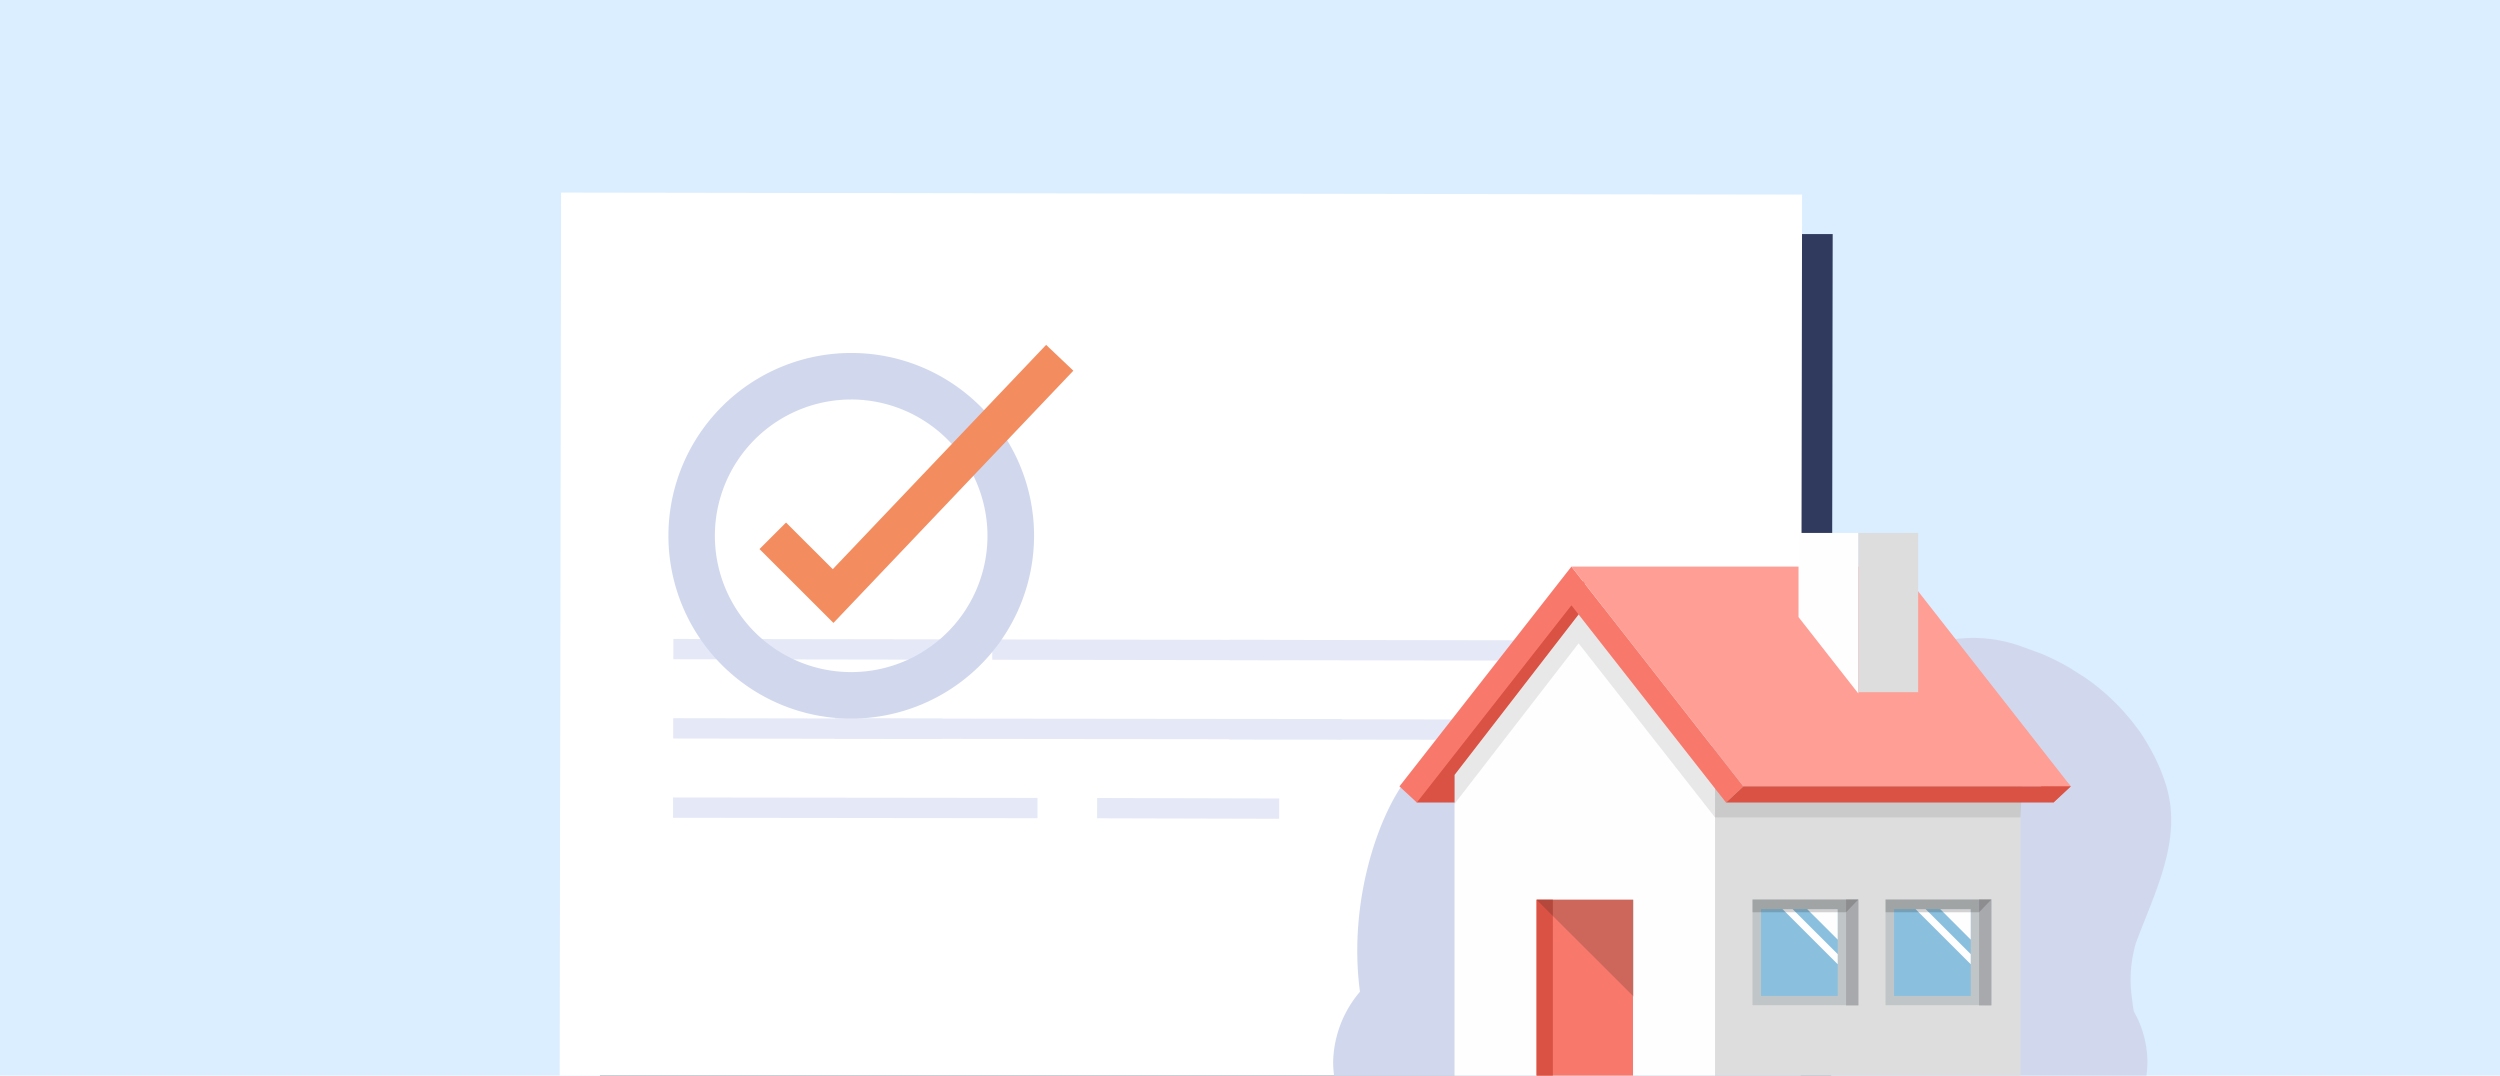 <svg xmlns="http://www.w3.org/2000/svg" id="img_main_service_01" width="344" height="148" viewBox="0 0 344 148">
    <defs>
        <clipPath id="clip-path">
            <path id="Mask" d="M0 0H344V148H0z" class="cls-1"/>
        </clipPath>
        <clipPath id="clip-path-2">
            <path id="Clip_47" d="M0 0h171.108v213.558H0z" class="cls-2" transform="translate(.073 .09)"/>
        </clipPath>
        <clipPath id="clip-path-3">
            <path id="Clip_66" d="M0 153.112h364.7V0H0z" class="cls-2" transform="translate(-60 -59.91)"/>
        </clipPath>
        <style>
            .cls-1{fill:#daeeff}.cls-2{fill:none}.cls-7{fill:#e4e8f7}.cls-9{fill:#d4d4d4}.cls-10{fill:#d1d8ed}.cls-12{fill:#c5ecf0}.cls-20{fill:#231f20}.cls-14{fill:#ddd}.cls-15{fill:#fffeff}.cls-17{fill:#d95243}.cls-18{fill:#f8796b}.cls-20,.cls-21{opacity:.2}.cls-21{fill:#4f6871}.cls-22{fill:#a7a9ac}.cls-23{fill:#8ac0de}
        </style>
    </defs>
    <path id="Mask-2" d="M0 0H344V148H0z" class="cls-1"/>
    <g id="Bitmap" clip-path="url(#clip-path)">
        <g id="Group_101" transform="rotate(11 273.145 95.056)">
            <g id="Group_100" transform="rotate(-11 155.694 129.929)">
                <path id="Fill_44" fill="#2f3a5e" d="M169.438 170.7L0 170.681.277.139 169.716 0z" transform="translate(86.958 55.255)"/>
                <g id="Group_48" transform="translate(81.282 49.463)">
                    <path id="Clip_47-2" d="M0 0h171.108v213.558H0z" class="cls-2" transform="translate(.073 .09)"/>
                    <g id="Group_48-2" clip-path="url(#clip-path-2)">
                        <path id="Fill_46" fill="#fff" d="M170.761 213.558L0 213.281.347 0l170.761.277z" transform="translate(.073 .09)"/>
                    </g>
                </g>
                <path id="Fill_49" d="M37.029 2.85L0 2.79V0l37.034.06z" class="cls-7" transform="translate(97.156 110.97)"/>
                <path id="Fill_51" d="M39.524 2.854L0 2.79V0l39.528.064z" class="cls-7" transform="translate(141.033 111.041)"/>
                <path id="Fill_53" d="M49.1 2.869L0 2.79V0l49.1.08z" class="cls-7" transform="translate(173.677 111.094)"/>
                <path id="Fill_55" d="M37.029 2.85L0 2.79V0l37.034.06z" class="cls-7" transform="translate(97.132 121.878)"/>
                <path id="Fill_57" d="M69.72 2.866L0 2.79V0l69.72.076z" class="cls-7" transform="translate(119.378 121.915)"/>
                <path id="Fill_59" d="M49.1 2.869L0 2.79V0l49.1.08z" class="cls-7" transform="translate(173.652 122.002)"/>
                <path id="Fill_61" d="M50.144 2.849L0 2.79V0l50.147.059z" class="cls-7" transform="translate(97.109 132.787)"/>
                <path id="Fill_63" d="M25.049 2.857L0 2.79.008 0l25.049.067z" class="cls-7" transform="translate(155.458 132.856)"/>
                <path id="Clip_66-2" d="M0 257.91h303.963V0H0z" class="cls-2" transform="translate(0 .09)"/>
                <g id="마스크_그룹_2" clip-path="url(#clip-path-3)" transform="translate(48.799 81.463)">
                    <path id="Fill_65" d="M0 3.347h49.274V0H0z" class="cls-9" transform="translate(190.213 209.993)"/>
                    <path id="Fill_67" d="M0 3.347h79.321V0H0z" class="cls-9" transform="translate(190.213 198.015)"/>
                    <g id="Group_70" transform="translate(47.6 -10.956)">
                        <path id="Fill_68" d="M25.193 50.314a25.157 25.157 0 1 1 25.193-25.157 25.2 25.2 0 0 1-25.193 25.157zm0-43.911a18.754 18.754 0 1 0 18.78 18.754A18.788 18.788 0 0 0 25.193 6.4z" class="cls-10" transform="translate(0 1.113)"/>
                        <path id="Fill_69" fill="#f38c5f" d="M10.178 38.258L0 28.094l3.654-3.648 6.429 6.42L39.442 0l3.746 3.553z" transform="translate(12.602)"/>
                    </g>
                    <path id="Fill_71" d="M.414 2.241a4.016 4.016 0 1 1 1.83 5.371 4.02 4.02 0 0 1-1.83-5.371" class="cls-12" transform="translate(190.996 31.634)"/>
                    <path id="Fill_72" d="M.266 1.441A2.584 2.584 0 1 1 1.444 4.9 2.586 2.586 0 0 1 .266 1.441" class="cls-12" transform="translate(200.413 30.125)"/>
                    <path id="Fill_73" d="M7.753 72.032h98.494a17.562 17.562 0 0 0 4.482-7.857 13.924 13.924 0 0 0 1.319-5.845 14.269 14.269 0 0 0-1.876-6.947c-.11-.677-.208-1.355-.28-2.038a17.614 17.614 0 0 1 .576-7.373c2.644-7.165 6.636-14.547 3.972-22.232a25.861 25.861 0 0 0-2.509-5.372 16.838 16.838 0 0 0-1.44-2.153 30.113 30.113 0 0 0-6.916-6.684c-.7-.469-1.4-.877-2.1-1.346a35.077 35.077 0 0 0-4-2.013c-.831-.3-1.6-.587-2.432-.882-9.536-3.64-18.936.973-26.105 7.01a58.89 58.89 0 0 1-6.077 3.669C58.678 14.1 54.2 15.4 49.282 14.71a28.573 28.573 0 0 1-3.752-.7q-.605-.141-1.2-.318a84.654 84.654 0 0 0-9.19-2.311 31.5 31.5 0 0 0-8.951-.523l-.306.024a20.967 20.967 0 0 0-9 2.949l-.64.385q-.717.433-1.4.923a22.9 22.9 0 0 0-4.04 3.4C6.4 23.533 2 36.116 3.693 48.677A15.436 15.436 0 0 0 0 58.33c0 5 2.827 9.686 7.753 13.7" class="cls-10" transform="translate(139.136 29.369)"/>
                    <path id="Fill_74" fill="#231f20" d="M90.753 3.239H1.622a1.62 1.62 0 1 1 0-3.239h89.131a1.62 1.62 0 1 1 0 3.239" opacity="0.3" transform="translate(148.262 89.964)"/>
                    <path id="Fill_75" d="M0 43.036h42.039V0H0z" class="cls-14" transform="translate(191.684 47.644)"/>
                    <path id="Fill_76" d="M35.841 68.735H0V23.728L17.92 0l17.92 23.728z" class="cls-15" transform="translate(155.843 21.944)"/>
                    <path id="Fill_77" fill="#231f20" d="M35.841 30.537H77.88l.176-4.268L16.6 0 0 21.352v7.321L17.069 6.587z" opacity="0.1" transform="translate(155.843 23.526)"/>
                    <path id="Fill_78" d="M23.663 0L0 28.274.552 30.7h5.191v-3.8l17.92-23.18z" class="cls-17" transform="translate(150.101 21.317)"/>
                    <path id="Fill_79" d="M44.935 32.468L23.663 5.328 2.39 32.468 0 30.243 23.663 0l23.663 30.243z" class="cls-18" transform="translate(148.262 19.551)"/>
                    <path id="Fill_80" d="M27.786 32.468L6.513 4.786 0 0l30.176 30.243z" class="cls-18" transform="translate(210.461 19.551)"/>
                    <path id="Fill_81" fill="#fe9e94" d="M0 0h45.049l23.663 30.243H23.663z" transform="translate(171.925 19.551)"/>
                    <path id="Fill_82" d="M2.39 0h45.049l-2.39 2.225H0z" class="cls-17" transform="translate(193.198 49.794)"/>
                    <path id="Fill_83" d="M0 25.295h13.272V0H0z" class="cls-18" transform="translate(167.128 65.385)"/>
                    <path id="Fill_84" d="M0 25.295h2.239V0H0z" class="cls-17" transform="translate(167.128 65.385)"/>
                    <path id="Fill_85" d="M0 0l13.361 13.342V0z" class="cls-20" transform="translate(167.128 65.385)"/>
                    <path id="Fill_86" d="M0 14.544h14.565V0H0z" class="cls-21" transform="translate(196.841 65.357)"/>
                    <path id="Fill_87" d="M0 14.572h1.691V0H0z" class="cls-22" transform="translate(209.715 65.357)"/>
                    <path id="Fill_88" d="M0 11.949h10.554V0H0z" class="cls-23" transform="translate(198.014 66.682)"/>
                    <path id="Fill_89" d="M0 0l7.6 7.59V6.2L1.388 0z" class="cls-15" transform="translate(200.97 66.682)"/>
                    <path id="Fill_90" d="M4.205 4.2L0 0h4.205z" class="cls-15" transform="translate(204.363 66.682)"/>
                    <path id="Fill_91" d="M14.565 0l-1.691 1.755H0V0z" class="cls-20" transform="translate(196.841 65.357)"/>
                    <path id="Fill_92" d="M0 14.544h14.565V0H0z" class="cls-21" transform="translate(215.145 65.357)"/>
                    <path id="Fill_93" d="M0 14.572h1.691V0H0z" class="cls-22" transform="translate(228.019 65.357)"/>
                    <path id="Fill_94" d="M0 11.949h10.554V0H0z" class="cls-23" transform="translate(216.319 66.682)"/>
                    <path id="Fill_95" d="M0 0l7.6 7.59V6.2L1.388 0z" class="cls-15" transform="translate(219.274 66.682)"/>
                    <path id="Fill_96" d="M4.205 4.2L0 0h4.205z" class="cls-15" transform="translate(222.668 66.682)"/>
                    <path id="Fill_97" d="M14.565 0l-1.691 1.755H0V0z" class="cls-20" transform="translate(215.145 65.357)"/>
                    <path id="Fill_98" d="M8.231 22.105L0 11.585V0h8.231z" class="cls-15" transform="translate(203.175 14.916)"/>
                    <path id="Fill_99" d="M0 21.922h8.231V0H0z" class="cls-14" transform="translate(211.406 14.916)"/>
                </g>
            </g>
        </g>
    </g>
</svg>
